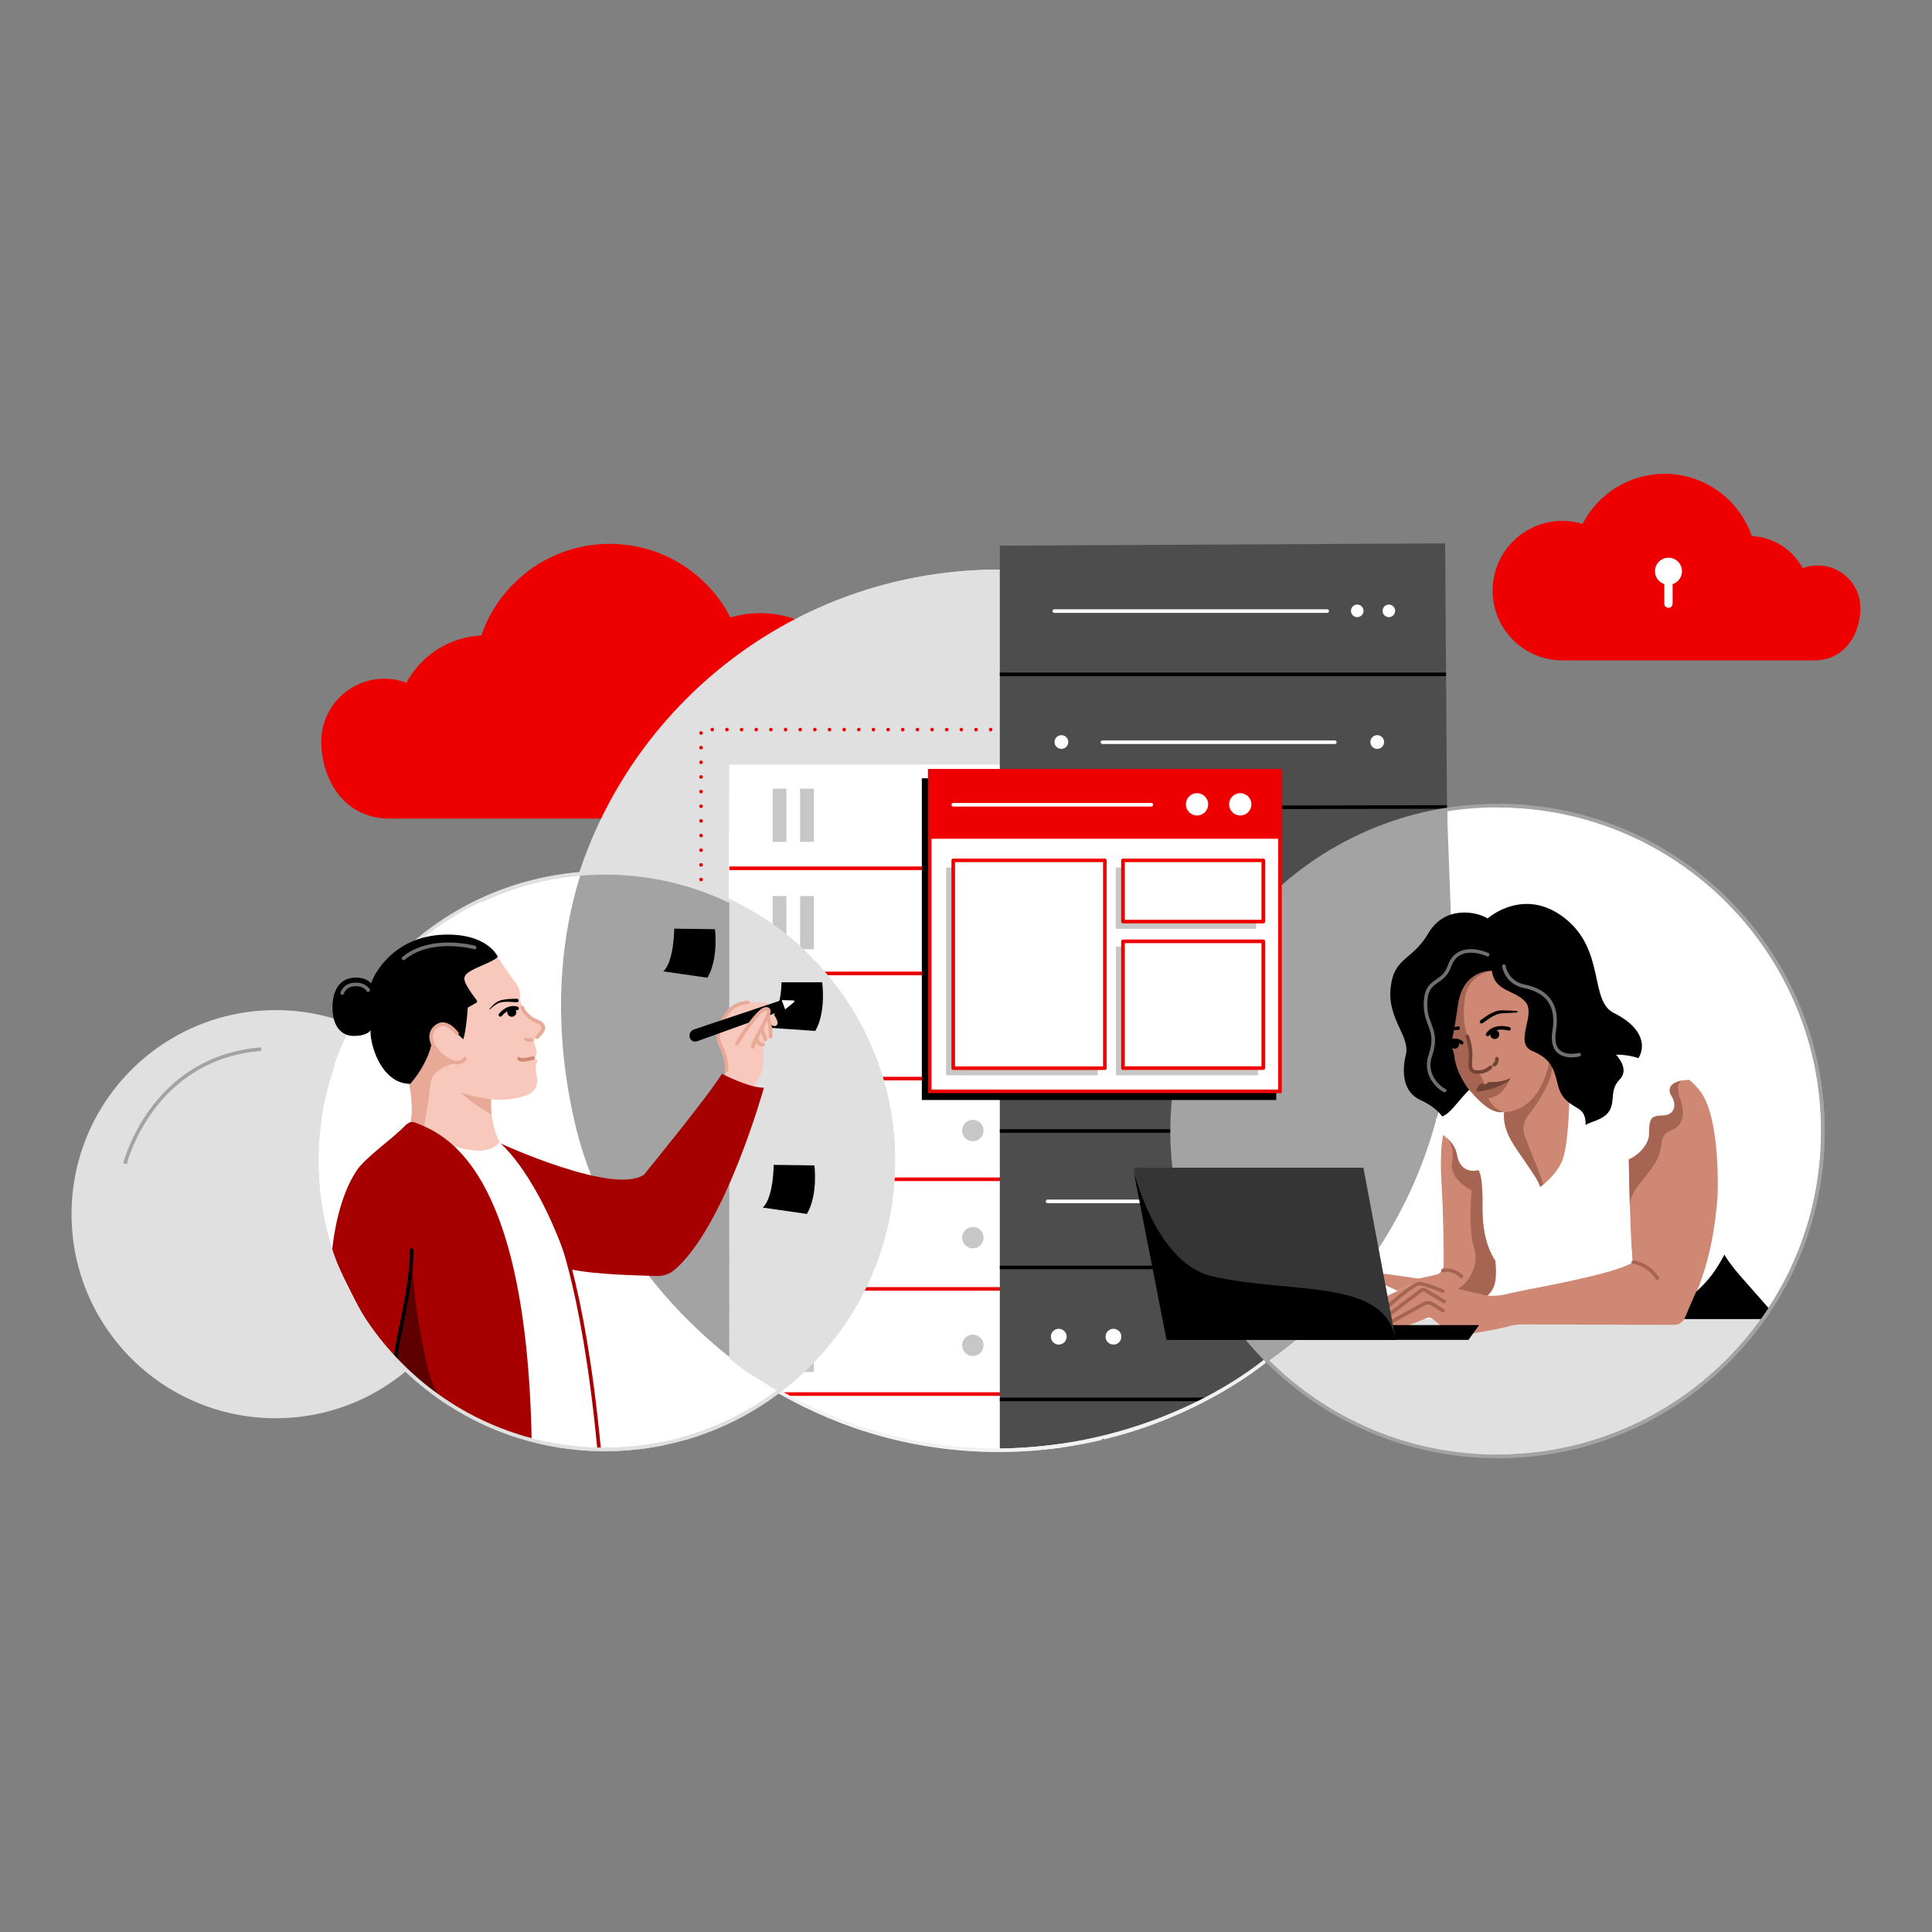 <?xml version="1.0" encoding="UTF-8"?><svg xmlns="http://www.w3.org/2000/svg" viewBox="0 0 1080 1080"><rect x="0" y="0" width="1080" height="1080" fill="#808080" stroke="none"/><defs><clipPath id="uuid-8047add1-6884-4b7a-9b43-f74ceb00a45b"><circle cx="338.41" cy="649.07" r="161.16" fill="none" stroke-width="0"/></clipPath><style>.uuid-05c8a612-f23b-4fe7-b09e-b32672610fa5,.uuid-546b4b9f-081d-4fa6-8e00-d7cc50a5f1f1,.uuid-5ea2d176-75d4-4e78-9fad-d868a45780dc,.uuid-93914291-e6b7-4bd2-b835-eabc854b9f53,.uuid-9b83f23b-c56f-45cd-bf23-0b1178dda0d9,.uuid-ac4ae40d-8b10-45fa-aba8-07a7236e5f92,.uuid-cbfdf83e-bc2f-4582-ba27-e8c50c07e339,.uuid-d1bea373-9ed1-450b-9365-9557c10d5bf6,.uuid-f6c6d612-747d-4bbb-aed5-11de1b09f0c7{fill:none}.uuid-0bb62266-bc0f-4ed5-9590-1fedd74c5112,.uuid-2578983e-756e-45ae-9586-fc7e3b1ecdb4,.uuid-28d80e88-deab-4116-b245-ebd93caeb095,.uuid-41edad0a-ce53-4206-9358-db4eafd911aa,.uuid-4830719a-e8a7-40da-90b3-ef2c350126a4,.uuid-6a6464ad-652c-4b49-8853-255d99f91bd4,.uuid-972451de-91fc-490a-83ed-dbf05671b09c,.uuid-b0300370-7ef1-4221-90ec-543d8bc65ee3,.uuid-c461c299-20e4-4e51-a463-01596243212b,.uuid-c8f6721c-922a-4ae9-9ec1-5447a305c6bb,.uuid-ca6b4fa8-c384-41c5-bf33-6a2019951ff9,.uuid-eb39aa58-c503-4119-8ebc-43dcae6529e5{stroke-width:0}.uuid-05c8a612-f23b-4fe7-b09e-b32672610fa5,.uuid-546b4b9f-081d-4fa6-8e00-d7cc50a5f1f1,.uuid-5ea2d176-75d4-4e78-9fad-d868a45780dc,.uuid-68c562d4-c097-49e2-94f2-39e3fb425b42,.uuid-890e66a0-eaaf-4d9b-aeb2-e00a27450020,.uuid-93914291-e6b7-4bd2-b835-eabc854b9f53,.uuid-9b83f23b-c56f-45cd-bf23-0b1178dda0d9,.uuid-a9f69cbf-60f4-4c73-a629-a9882efde1b0,.uuid-ac4ae40d-8b10-45fa-aba8-07a7236e5f92,.uuid-cbfdf83e-bc2f-4582-ba27-e8c50c07e339,.uuid-d1bea373-9ed1-450b-9365-9557c10d5bf6,.uuid-f6c6d612-747d-4bbb-aed5-11de1b09f0c7{stroke-width:2px}.uuid-546b4b9f-081d-4fa6-8e00-d7cc50a5f1f1,.uuid-890e66a0-eaaf-4d9b-aeb2-e00a27450020,.uuid-93914291-e6b7-4bd2-b835-eabc854b9f53,.uuid-9b83f23b-c56f-45cd-bf23-0b1178dda0d9,.uuid-a9f69cbf-60f4-4c73-a629-a9882efde1b0,.uuid-ac4ae40d-8b10-45fa-aba8-07a7236e5f92,.uuid-cbfdf83e-bc2f-4582-ba27-e8c50c07e339,.uuid-d1bea373-9ed1-450b-9365-9557c10d5bf6,.uuid-f6c6d612-747d-4bbb-aed5-11de1b09f0c7{stroke-miterlimit:10}.uuid-4830719a-e8a7-40da-90b3-ef2c350126a4,.uuid-68c562d4-c097-49e2-94f2-39e3fb425b42,.uuid-a9f69cbf-60f4-4c73-a629-a9882efde1b0{fill:#fff}.uuid-68c562d4-c097-49e2-94f2-39e3fb425b42,.uuid-a9f69cbf-60f4-4c73-a629-a9882efde1b0{stroke:#e00}.uuid-cbfdf83e-bc2f-4582-ba27-e8c50c07e339{stroke:#e0e0e0}.uuid-c8f6721c-922a-4ae9-9ec1-5447a305c6bb{fill:#e0e0e0}.uuid-05c8a612-f23b-4fe7-b09e-b32672610fa5,.uuid-5ea2d176-75d4-4e78-9fad-d868a45780dc,.uuid-890e66a0-eaaf-4d9b-aeb2-e00a27450020,.uuid-93914291-e6b7-4bd2-b835-eabc854b9f53,.uuid-9b83f23b-c56f-45cd-bf23-0b1178dda0d9,.uuid-d1bea373-9ed1-450b-9365-9557c10d5bf6,.uuid-f6c6d612-747d-4bbb-aed5-11de1b09f0c7{stroke-linecap:round}.uuid-890e66a0-eaaf-4d9b-aeb2-e00a27450020,.uuid-d1bea373-9ed1-450b-9365-9557c10d5bf6{stroke:#e8a997}.uuid-5ea2d176-75d4-4e78-9fad-d868a45780dc{stroke:#fff;stroke-linejoin:round}.uuid-05c8a612-f23b-4fe7-b09e-b32672610fa5,.uuid-68c562d4-c097-49e2-94f2-39e3fb425b42{stroke-linejoin:round}.uuid-c461c299-20e4-4e51-a463-01596243212b{fill:#7100ff}.uuid-9b83f23b-c56f-45cd-bf23-0b1178dda0d9{stroke:#724335}.uuid-05c8a612-f23b-4fe7-b09e-b32672610fa5{stroke:#707070}.uuid-93914291-e6b7-4bd2-b835-eabc854b9f53{stroke:#a66552}.uuid-ac4ae40d-8b10-45fa-aba8-07a7236e5f92,.uuid-f6c6d612-747d-4bbb-aed5-11de1b09f0c7{stroke:#000}.uuid-890e66a0-eaaf-4d9b-aeb2-e00a27450020,.uuid-ca6b4fa8-c384-41c5-bf33-6a2019951ff9{fill:#f7c8bb}.uuid-546b4b9f-081d-4fa6-8e00-d7cc50a5f1f1{stroke:#a3a3a3}.uuid-2578983e-756e-45ae-9586-fc7e3b1ecdb4{fill:#a3a3a3}.uuid-28d80e88-deab-4116-b245-ebd93caeb095{fill:#c7c7c7}.uuid-0bb62266-bc0f-4ed5-9590-1fedd74c5112{fill:#a60000}.uuid-41edad0a-ce53-4206-9358-db4eafd911aa{fill:#a66552}.uuid-6a6464ad-652c-4b49-8853-255d99f91bd4{fill:#ce8873}.uuid-972451de-91fc-490a-83ed-dbf05671b09c{fill:#e00}.uuid-b0300370-7ef1-4221-90ec-543d8bc65ee3{fill:#e8a997}</style></defs><g id="uuid-cf31cdb0-fd14-487f-8e84-7dfb8b112965" data-name="Team Collaboration"><g id="uuid-7eb38ced-2fde-4da9-b0ca-5f39e593f06f" data-name="Gray-60"><path d="M837.12 450.33c100.46 0 181.9 81.44 181.9 181.9s-81.44 181.9-181.9 181.9-181.9-81.44-181.9-181.9 81.44-181.9 181.9-181.9" class="uuid-4830719a-e8a7-40da-90b3-ef2c350126a4"/><path d="M985.98 737.38H701.39l8.72 25.07s43.19 51.69 127.01 51.69 136.38-55.68 148.86-76.75Z" class="uuid-c8f6721c-922a-4ae9-9ec1-5447a305c6bb"/><path d="M214.8 379.42c4.36 0 8.53.79 12.38 2.24 8.14-15.09 23.75-25.56 41.88-26.45 10.25-29.79 38.51-51.19 71.77-51.19 29.4 0 54.9 16.72 67.5 41.17 5.26-1.59 10.84-2.45 16.63-2.45 31.72 0 57.43 25.71 57.43 57.43s-25.71 57.43-57.43 57.43H217.87c-26.78 0-38.28-23.54-38.28-42.98 0-19.44 15.76-35.21 35.21-35.21Z" class="uuid-972451de-91fc-490a-83ed-dbf05671b09c"/><circle cx="558.91" cy="565.03" r="245.63" fill="#e0e0e0" stroke="#e0e0e0" stroke-miterlimit="10" stroke-width="2"/><circle cx="154.07" cy="678.73" r="114.07" class="uuid-c8f6721c-922a-4ae9-9ec1-5447a305c6bb"/><path d="M69.86 650.52s14.63-59.12 76.13-64.05" class="uuid-546b4b9f-081d-4fa6-8e00-d7cc50a5f1f1"/><path d="M592.89 809.28V427.41h-185.2l-1.46 326.38s59.22 70.07 186.65 55.48Z" class="uuid-4830719a-e8a7-40da-90b3-ef2c350126a4"/><path fill="none" stroke="#e00" stroke-dasharray="0 8.19" stroke-linecap="round" stroke-miterlimit="10" stroke-width="2" d="M616.37 803.91V407.85H391.89v361.14"/><path d="M407.7 485.37h185.19M407.7 544.15h185.19M407.7 602.94h185.19M407.7 659.22h185.19M407.7 720.51h185.19M437.86 779.29h155.03" class="uuid-a9f69cbf-60f4-4c73-a629-a9882efde1b0"/><path d="M431.9 440.85h7.7v29.75h-7.7zM447.26 440.85h7.7v29.75h-7.7z" class="uuid-28d80e88-deab-4116-b245-ebd93caeb095"/><circle cx="562.44" cy="455.72" r="5.99" class="uuid-c461c299-20e4-4e51-a463-01596243212b"/><circle cx="543.84" cy="455.72" r="5.99" class="uuid-c461c299-20e4-4e51-a463-01596243212b"/><path d="M431.9 500.88h7.7v29.75h-7.7zM447.26 500.88h7.7v29.75h-7.7z" class="uuid-28d80e88-deab-4116-b245-ebd93caeb095"/><circle cx="562.44" cy="515.76" r="5.99" class="uuid-c461c299-20e4-4e51-a463-01596243212b"/><circle cx="543.84" cy="515.76" r="5.99" class="uuid-c461c299-20e4-4e51-a463-01596243212b"/><path d="M431.9 557.85h7.7v29.75h-7.7zM447.26 557.85h7.7v29.75h-7.7z" class="uuid-c461c299-20e4-4e51-a463-01596243212b"/><circle cx="562.44" cy="572.72" r="5.99" class="uuid-c461c299-20e4-4e51-a463-01596243212b"/><circle cx="543.84" cy="572.72" r="5.99" class="uuid-c461c299-20e4-4e51-a463-01596243212b"/><path d="M431.9 617.12h7.7v29.75h-7.7zM447.26 617.12h7.7v29.75h-7.7z" class="uuid-c461c299-20e4-4e51-a463-01596243212b"/><circle cx="566.62" cy="631.99" r="5.99" class="uuid-c461c299-20e4-4e51-a463-01596243212b"/><circle cx="543.84" cy="631.99" r="5.99" class="uuid-28d80e88-deab-4116-b245-ebd93caeb095"/><path d="M431.9 676.98h7.7v29.75h-7.7zM447.26 676.98h7.7v29.75h-7.7z" class="uuid-c461c299-20e4-4e51-a463-01596243212b"/><circle cx="566.62" cy="691.86" r="5.99" class="uuid-c461c299-20e4-4e51-a463-01596243212b"/><circle cx="543.84" cy="691.86" r="5.99" class="uuid-28d80e88-deab-4116-b245-ebd93caeb095"/><path d="M431.9 737.18h7.7v29.75h-7.7z" class="uuid-c461c299-20e4-4e51-a463-01596243212b"/><path d="M447.26 737.18h7.7v29.75h-7.7z" class="uuid-28d80e88-deab-4116-b245-ebd93caeb095"/><circle cx="566.62" cy="752.05" r="5.99" class="uuid-c461c299-20e4-4e51-a463-01596243212b"/><circle cx="543.84" cy="752.05" r="5.99" class="uuid-28d80e88-deab-4116-b245-ebd93caeb095"/><path fill="#4d4d4d" stroke-width="0" d="m558.91 305.02 248.93-1.26 2.07 295.56s-36.62 204.59-251 210.53V305.02"/><path d="M558.91 376.96h249.44M558.91 451.58l249.96-.49M558.91 632.23h237.68M558.91 708.49h201.51M558.91 782.27h114.76" class="uuid-ac4ae40d-8b10-45fa-aba8-07a7236e5f92"/><circle cx="769.88" cy="414.79" r="3.84" class="uuid-4830719a-e8a7-40da-90b3-ef2c350126a4"/><circle cx="591.85" cy="747.22" r="4.42" class="uuid-4830719a-e8a7-40da-90b3-ef2c350126a4"/><circle cx="622.43" cy="747.22" r="4.42" class="uuid-4830719a-e8a7-40da-90b3-ef2c350126a4"/><circle cx="593.33" cy="414.79" r="3.84" class="uuid-4830719a-e8a7-40da-90b3-ef2c350126a4"/><circle cx="758.71" cy="341.47" r="3.51" class="uuid-4830719a-e8a7-40da-90b3-ef2c350126a4"/><circle cx="776.38" cy="341.47" r="3.51" class="uuid-4830719a-e8a7-40da-90b3-ef2c350126a4"/><path d="M589.36 341.6h152.55" class="uuid-5ea2d176-75d4-4e78-9fad-d868a45780dc"/><circle cx="755.56" cy="671.58" r="4.05" class="uuid-4830719a-e8a7-40da-90b3-ef2c350126a4"/><circle cx="742.72" cy="671.58" r="4.05" class="uuid-4830719a-e8a7-40da-90b3-ef2c350126a4"/><circle cx="769.24" cy="671.58" r="4.05" class="uuid-4830719a-e8a7-40da-90b3-ef2c350126a4"/><path d="M585.6 671.58h129.89M616.28 414.91h129.89" class="uuid-5ea2d176-75d4-4e78-9fad-d868a45780dc"/><path d="M837.12 450.33c100.46 0 181.9 81.44 181.9 181.9s-81.44 181.9-181.9 181.9-181.9-81.44-181.9-181.9 81.44-181.9 181.9-181.9" class="uuid-546b4b9f-081d-4fa6-8e00-d7cc50a5f1f1"/><path fill="#fff" stroke="#e0e0e0" stroke-miterlimit="10" stroke-width="2" d="M329.28 488.16c2.95-.16 5.92-.24 8.92-.24 89.01 0 161.16 72.15 161.16 161.16S427.21 810.24 338.2 810.24s-161.16-72.15-161.16-161.16 67.38-156.29 152.24-160.92"/><path d="M715.51 496.95v113.12h-58.96s7.4-70.08 58.96-113.12Z" class="uuid-972451de-91fc-490a-83ed-dbf05671b09c"/><path d="m808.88 452.24 2.46 67.35s23.37 153.32-102.65 241.47c0 0-92.79-87.19-32.31-216.59 0 0 39.13-77.65 132.5-92.23Z" class="uuid-2578983e-756e-45ae-9586-fc7e3b1ecdb4"/><path d="M515.31 435.07h198.11V614.9H515.31z" class="uuid-eb39aa58-c503-4119-8ebc-43dcae6529e5"/><path d="M519.73 430.84h195.78v179.23H519.73z" class="uuid-a9f69cbf-60f4-4c73-a629-a9882efde1b0"/><path d="M519.73 430.84h195.78v38.03H519.73z" class="uuid-972451de-91fc-490a-83ed-dbf05671b09c"/><circle cx="669.14" cy="449.62" r="6.24" class="uuid-4830719a-e8a7-40da-90b3-ef2c350126a4"/><circle cx="693.31" cy="449.62" r="6.24" class="uuid-4830719a-e8a7-40da-90b3-ef2c350126a4"/><g clip-path="url(#uuid-8047add1-6884-4b7a-9b43-f74ceb00a45b)"><path d="M337.95 457.61s-40.96 64.89-16.59 170.16c22.87 98.76 110.53 147.55 110.53 147.55l100.97 78 2.7-381.68-197.61-14.03Z" class="uuid-2578983e-756e-45ae-9586-fc7e3b1ecdb4"/></g><path d="m450.14 589.42 22.28 4.54s-.96 16.52-9.2 25.87l-23.63-8.14s6.19-2.34 10.55-22.28ZM376.91 519.13l22.74.29s2.15 16.41-4.19 27.14l-24.74-3.57s5.64-3.46 6.19-23.86Z" class="uuid-eb39aa58-c503-4119-8ebc-43dcae6529e5"/><path d="M1016.09 316.07c-2.96 0-5.79.54-8.41 1.52-5.53-10.25-16.13-17.36-28.44-17.96-6.96-20.23-26.15-34.76-48.74-34.76-19.96 0-37.28 11.35-45.83 27.96-3.57-1.08-7.36-1.66-11.29-1.66-21.54 0-39 17.46-39 39s17.46 39 39 39H1014c18.18 0 25.99-15.98 25.99-29.19s-10.7-23.91-23.91-23.91Z" class="uuid-972451de-91fc-490a-83ed-dbf05671b09c"/><circle cx="932.69" cy="319.32" r="7.55" class="uuid-4830719a-e8a7-40da-90b3-ef2c350126a4"/><path d="M932.69 339.77c-1.28 0-2.32-1.04-2.32-2.32v-10.58c0-1.28 1.04-2.32 2.32-2.32s2.32 1.04 2.32 2.32v10.58c0 1.28-1.04 2.32-2.32 2.32Z" class="uuid-4830719a-e8a7-40da-90b3-ef2c350126a4"/><path d="M500.29 648.25c0-84.35-64.57-136.35-92.6-144.37l-.03 255.37c8.31 7.74 16.6 11.52 27.46 18.66 6.72-4.06 65.17-48.25 65.17-129.65Z" class="uuid-c8f6721c-922a-4ae9-9ec1-5447a305c6bb"/><path d="M436.87 549.1h22.74s2.35 16.38-3.85 27.19l-29.44-2.01s10.26-4.78 10.55-25.18ZM432.51 651.17l22.74.29s2.15 16.41-4.19 27.14l-24.74-3.57s5.64-3.46 6.19-23.86Z" class="uuid-eb39aa58-c503-4119-8ebc-43dcae6529e5"/><path d="M807.29 632.23s-2.84 7.15-1.42 30.45c1.06 17.37 1.17 36.07 1.16 44.45 0 2.64-1.84 4.92-4.42 5.5l-8.52 1.89c-.67.15-1.37.18-2.05.08l-17.25-2.46c-1.11-.16-2.23.17-3.09.89l-12.6 10.68c-.81.69-1.32 1.71-1.22 2.77.09 1.07.83 1.84 3.62-.07 3.51-2.39 7.36-5.67 9.42-7.48.93-.81 2.23-1.03 3.37-.56l6.99 3.19 6.3-3.13c1.27-.63 2.37-1.17 2.88-1.19l37.82 8.85 1.01-.54c4.18-2.22 6.8-6.57 6.8-11.31v-3.37l-2.66-65.47-26.17-13.18ZM818.14 536.43s-17.39 9.27-10.36 40.08c0 0 3.67 6.7 5.43 15.17 1.76 8.46 4.95 15.33 9.26 19s8.83 11.62 18.31 10.98l-2.5 23.98 14.53 25.41 24.42-5.14 18.04-32.57 10.22-46.3-39.27-37.52-48.07-13.1Z" class="uuid-6a6464ad-652c-4b49-8853-255d99f91bd4"/><path d="M827.61 570.35c3.67-2.61 7.64-5.75 12.41-5.54 2.59.02 5.44.13 8 .36.23.02.4.22.38.45-.02.21-.19.37-.4.39-1.77.1-6.24.35-7.95.43-4.26.07-7.83 3.18-11.24 5.49-1.05.79-2.26-.76-1.23-1.58Z" class="uuid-eb39aa58-c503-4119-8ebc-43dcae6529e5"/><circle cx="835.55" cy="578.27" r="2.55" class="uuid-eb39aa58-c503-4119-8ebc-43dcae6529e5"/><path d="M831.6 578.27s2.81-5.48 11.95-3.14" class="uuid-f6c6d612-747d-4bbb-aed5-11de1b09f0c7"/><path d="M840.77 621.65s19.17 1.29 25.19-27.62c0 0 1.34.63 1.53 2 .9 6.73-6.93 19.58-13.43 27.77-3 3.79-2.81 8.82-1.6 11.56 1.13 2.56 1.28 3.62 5.92 14.99 2.34 5.72 4.44 11.78 4.44 11.78l-1.91 1.5s-10.2-17.06-12.99-20.93c-2.96-4.1-7.96-12.43-7.14-21.04Z" class="uuid-41edad0a-ce53-4206-9358-db4eafd911aa"/><path d="M833.95 542.7s-12.98 1.46-15.03 15.21c-1.64 11.03.41 17.59.41 17.59s2.16 6.98 2.73 14.87c.57 7.89-1.27 8.14 4.16 9.48 0 0 3.18 2.16 3.75 7.86.57 5.7 4.62 12.37 10.8 13.94 0 0-6.38 3.13-18.31-10.98-11.93-14.12-7.06-14.38-11.16-23.1-4.1-8.72 2.17-13.05 2.27-25.72.1-12.67 11.2-19.15 20.38-19.15Z" class="uuid-41edad0a-ce53-4206-9358-db4eafd911aa"/><circle cx="813.1" cy="583.71" r="2.55" class="uuid-eb39aa58-c503-4119-8ebc-43dcae6529e5"/><path d="M817.08 582.91s-2.81-2.63-7.02-.61" class="uuid-f6c6d612-747d-4bbb-aed5-11de1b09f0c7"/><path d="m815.15 575.76-7.54.29c-.68.03-.78-.99-.11-1.1l7.45-1.18c1.38-.18 1.59 1.9.2 1.99Z" class="uuid-eb39aa58-c503-4119-8ebc-43dcae6529e5"/><path fill="#724335" stroke-width="0" d="M844.46 602.65c-1.89 3.85-5.85 6.41-9.86 7.73l-1.41.39c-.26.08-.38.11-.59.02-.2-.09-.41-.25-.62-.38-.99-.69-1.43.74-2.09 1.09-.39.16-.87.03-1.31-.01-1.16-.21-2.51-.58-3.33-1.69l.05-.73c.79-1.24 1.11-2.31 2.28-3.1 1.05-.98 2.54.83 3.58-.38.35-.37.84-.81 1.35-.71 4.11.18 8.12-.45 11.95-2.22Z"/><path d="M843.75 603.91s-3.14 8.21-10.45 9.79c-6.9 1.49-8.24-3.3-8.24-3.3s10.94-.85 18.69-6.48Z" class="uuid-41edad0a-ce53-4206-9358-db4eafd911aa"/><path d="M820.19 579.32s2.15 5.31 1.87 11.06c-.29 5.74-.86 8.95 4.02 8.95s7.15-2.77 7.15-2.77M835.29 595.17s1.5-.35 1.5-3.39" class="uuid-9b83f23b-c56f-45cd-bf23-0b1178dda0d9"/><path d="M840.77 621.65s-1.28 6.64 3.64 15.42c4.93 8.78 15.85 22.06 16.49 26.55 0 0 9.42-6.64 12.63-15.42s3.71-31.71 3.71-31.71l26.06-26.91s6.85.04 14.56 2.31c7.71 2.27 13.11 2.14 13.11 2.14S907 608.35 911.32 647.4c4.32 39.06 2.59 50.85 2.59 50.85h-81.28s-4.32-8.19-3.89-24.91c.43-16.72-2.33-19.17-2.33-19.17s-9.78 2.88-11.94-8.5c-2.16-11.39-11.96-9.66-11.82-20.32 0 0 5.5-1.4 8.95-5.31s9.66-10.83 9.66-10.83 5.6 6.92 10.73 10.25c5.13 3.33 8.78 2.18 8.78 2.18Z" class="uuid-4830719a-e8a7-40da-90b3-ef2c350126a4"/><path d="M833.95 542.7s-16.09-.98-18.9 18.81c-2.81 19.79-4.35 23.06-4.35 23.06s1.85 1.48 2.4 6.64c.56 5.16 3.97 12.82 8.16 18.01 0 0-3.25 3.29-6.21 6.92s-6.89 7.73-8.95 7.89c0 0-2.85-4.89-12.16-9.15-9.31-4.26-10.57-14.93-8.05-25.29 2.52-10.37-10.41-19.83-8.52-37.35 1.89-17.52 11.83-14.83 21.14-30.61s27.18-11.99 33.08-8.21c0 0 20.26-18.15 43.14-.16s13.57 46.23 27.46 53.02c13.89 6.79 18.78 16.72 13.73 25.24 0 0-5.84-2.14-12.62-1.94 0 0 7.95 7.82 2.18 13.77-5.77 5.96-2.57 11.61-5.61 17.24-3.04 5.63-11.6 6.5-13.56 8.38 0 0 .63-5.17-2.51-8.07s-10.46-4.48-12.83-14.05c-2.37-9.58-3.85-14.91-14.41-19.35-10.56-4.44 2.27-20.34-3.75-27.35-6.02-7.01-17.07-5.39-18.85-17.45Z" class="uuid-eb39aa58-c503-4119-8ebc-43dcae6529e5"/><path d="M949.81 609.15c-10.57-12.58-20.42-12.06-20.42-12.06-5.03-.03-11.83 16.14-14.72 23.66-1.22 2.38-4.31 15.7-4.12 29.61.3 22.35 1.64 54.26 2.07 54.74 2.94 3.24-68.48 17.83-68.48 17.83l-2.35.55c-5.04 1.19-10.29 1.19-15.33.01l-29.9-6.99c-2.22-.52-4.54-.25-6.58.76l-23.15 11.48c-1.78.88-2.22 3.33-.73 4.64.78.68 2.33 1.73 4.29 1.07 0 0-5.04 2.92-1.79 6.17 2.2 2.2 15.38-5.57 15.38-5.57s-7.96 3.64-5.7 7.11c1.29 1.98 14.5-3.24 20.16-5.73 0 0 1.32-.16 3.37 1.63 3.68 3.22 9.71 7.89 13.85 8 6.34.17 26.03-4.17 26.03-4.17l.77-.24c2.83-.87 5.77-1.31 8.73-1.3l79.5.24 5.18.02c2.57 0 4.9-1.5 5.96-3.84l7.03-15.59c1.87-4.14 3.23-8.33 4.46-12.52 1.24-4.19 2.24-8.41 3.12-12.63 1.73-8.45 2.89-16.95 3.59-25.48.19-2.34 2.17-46.63-10.24-61.4Z" class="uuid-6a6464ad-652c-4b49-8853-255d99f91bd4"/><path d="M943.81 602.01s-11.22-9.39-13.02-1.09c-1.23 5.66-4.46 5.62-2.17 7.55-8.17 1.6 4.57 12.95 4.57 12.95-8.95.47-10.37.79-11.53 12.03-1.16 11.25-11.18 14.79-11.18 14.79l.64 26.96c-.29-9.58 7.17-14.35 13.63-24.21 6.46-9.86 1.16-16.02 9.86-19.38 9.16-3.53 5.86-15.36 3.95-18.79-.06-5.19-2.92-7.08 5.24-10.82Z" class="uuid-41edad0a-ce53-4206-9358-db4eafd911aa"/><path d="M910.34 648.05s-2.61-27.56 8.01-43.47c10.63-15.91 22.99-10.49 22.99-10.49s5.42 3.69 8.46.65c0 0 .43 8.66-6.94 8.99-7.37.33-11.71 3.8-8.46 9.01 3.25 5.2 1.52 10.84-5.42 10.84s-7.16 3.04-7.16 10.19-8.11 13.16-11.48 14.27ZM832.63 698.26s6.33 17.83 23.16 22.22c0 0 53.81-9.72 56.83-15.38l-.53-6.84h-79.46ZM963.24 699.9s-2.58-20.97-3.67-24.28c-2.2 33.08-17.73 61.15-17.73 61.15l6.23-14.58c6.79-6.97 9.34-8.55 15.89-20.84-.55-.98-.71-1.45-.71-1.45Z" class="uuid-4830719a-e8a7-40da-90b3-ef2c350126a4"/><path d="M973.57 714.1c-5.9-6.7-8.52-10.78-9.62-12.75-4.62 8.69-8.39 13.96-15.89 20.84 0 0-4.59 10.43-6.53 15.17h43.26c1.41-1.86 3.07-3.81 4.07-5.91-4.21-4.78-10.29-11.67-15.29-17.35Z" class="uuid-eb39aa58-c503-4119-8ebc-43dcae6529e5"/><path d="M840.68 540.12s1.42 9.14 11.24 11.18 19.72 7.49 16.88 25.11c-2.84 17.62 13.94 13.17 13.94 13.17" class="uuid-05c8a612-f23b-4fe7-b09e-b32672610fa5"/><path fill="none" stroke="#f2f2f2" stroke-miterlimit="10" stroke-width="2" d="M707.12 760.93c-38.63 30.17-94.36 49.74-149.04 49.74-44.77 0-86.74-11.98-122.88-32.9"/><path d="M324.6 488.5c32.17-98.18 124.54-169.1 233.48-169.1" class="uuid-cbfdf83e-bc2f-4582-ba27-e8c50c07e339"/><path d="m778.28 738.66 17.9-9.94c1.32-.73 2.94-.7 4.23.09l6.24 3.83" class="uuid-93914291-e6b7-4bd2-b835-eabc854b9f53"/><path d="m776.86 734.6 17.4-13.18c.74-.56 1.75-.62 2.55-.14l10.55 6.31" class="uuid-93914291-e6b7-4bd2-b835-eabc854b9f53"/><path d="M776.59 729.65s13.65-12.28 17.02-12.09 12.91 4.17 12.91 4.17" class="uuid-93914291-e6b7-4bd2-b835-eabc854b9f53"/><path d="M276.39 532.39s8.86 13.25 11.63 16.7c2.63 3.29 2.56 5.11 2.75 8.98.18 3.87 2.46 6.91 5.86 10.43 3.4 3.51 7.9 2.72 6.75 6.52s-3.97 5.22-5.06 6.64c0 0 .39 1.57 1.4 5.05 1.1 3.78-1.64 4.77-1.64 4.77s2.21.49 2.21 1.55-1.55 3.26-.57 6.93c.99 3.67 1.77 9.85-5.97 12.51-7.73 2.66-15.08 2.51-19.23 2.03 0 0-.95 13.46 5.14 24.62 6.09 11.17-3.6 19.97-3.6 19.97l-52.92-16.51 3.72-7.8c3.29-6.9 4.39-14.63 3.16-22.17-.62-3.78-1.48-8.04-2.69-12.18 0 0-16.39-9.37-9.44-38.17 6.95-28.8 19.34-49.82 58.49-29.87Z" class="uuid-ca6b4fa8-c384-41c5-bf33-6a2019951ff9"/><path d="M256.46 593.93s-14.97 2.02-15.91 12.09c-1.47 15.63-2.44 15.36-3.43 23.63-6.42-2.7-5.49-2.14-7.6-2.44 0 0 1.99-6.95-.88-21.9 0 0 8.42-6.55 12.83-22.92 0 0 3.55 10.56 14.99 11.55Z" class="uuid-b0300370-7ef1-4221-90ec-543d8bc65ee3"/><path d="M288.79 560.31c-3.27-.2-6.86-.76-9.99.37-1.84.87-3.52 2.11-4.92 3.6-.15.17-.43-.06-.28-.24 1.77-2.18 4.03-4.36 6.83-5.02 2.82-.61 5.61-.69 8.48-.71.55 0 1 .45 1 1 0 .59-.53 1.06-1.12.99Z" class="uuid-eb39aa58-c503-4119-8ebc-43dcae6529e5"/><path d="M289.05 563.7s-4.65-1.94-9.31 3.63" class="uuid-f6c6d612-747d-4bbb-aed5-11de1b09f0c7"/><circle cx="286.1" cy="565.84" r="2.54" class="uuid-eb39aa58-c503-4119-8ebc-43dcae6529e5"/><path d="M291.93 563.26s1.64 4.99 8.22 7.65c6.65 2.69 2.49 6.33.11 8.9M297.09 581.4s-2.04.06-3.07-.43" class="uuid-d1bea373-9ed1-450b-9365-9557c10d5bf6"/><path fill="none" stroke="#ce8873" stroke-linecap="round" stroke-miterlimit="10" stroke-width="2" d="M298.07 591.48s-.51 0-2.52.55-5.05.66-5.4-.21"/><path d="m420.8 607.98 3.73-6.2c1.39-2.31 2.12-4.95 2.12-7.64v-10.2s1.05-1.22 1.19-2.89c0 0 2.95.83 2.89-3.49-.05-3.22.25-5.28-.42-5.94 0 0 2 3.22 3.88 1.44 1.89-1.78-2.44-7.1-2.44-7.1s-1.55-2-3.33-2c0 0 3.05-3.11-.58-3.66-3.63-.55-14.62.44-14.62.44s-1.78.55-4.55 3.22c-2.77 2.66-6.21 6.44-6.21 7.32s-3.11 7.21 1.44 15.54c4.55 8.32 1.07 14.28 1.07 14.28s11.04 6.52 15.84 6.88Z" class="uuid-ca6b4fa8-c384-41c5-bf33-6a2019951ff9"/><path d="M406.11 598.4s1.08-4.92-3.5-14.39c-4.58-9.48 6.06-20.05 6.06-20.05s3.32-3.34 9.37-3.58" class="uuid-890e66a0-eaaf-4d9b-aeb2-e00a27450020"/><path stroke="#000" stroke-linecap="round" stroke-linejoin="round" stroke-width="2" d="M386.59 579.85h0c.39 1.12 1.61 1.7 2.72 1.3l48.88-17.64-1.22-3.39-48.69 16.28c-1.42.48-2.18 2.02-1.69 3.44Z"/><path d="m436.97 559.08 6.62.15c.48.01.69.62.32.92l-5.01 4.12" class="uuid-4830719a-e8a7-40da-90b3-ef2c350126a4"/><path d="M411.95 583.38s11.75-19.79 16.48-19.42c4.73.37-3.99 10.74-7.74 21.29" class="uuid-890e66a0-eaaf-4d9b-aeb2-e00a27450020"/><path d="M278.88 638.81s43.39 17.97 55.96 170.59c0 0-20.92.27-40.22-4.5 0 0-1.29-81.16-51.68-168.43 0 0 27.24 13.47 35.93 2.33Z" class="uuid-4830719a-e8a7-40da-90b3-ef2c350126a4"/><path d="M426.65 583.94s-3.37.96-3.62-4.18" class="uuid-d1bea373-9ed1-450b-9365-9557c10d5bf6"/><path fill="#00db00" stroke="#e8a997" stroke-linecap="round" stroke-miterlimit="10" stroke-width="2" d="M427.84 581.05s-1.71-3.86-1.86-6.98"/><path d="M226.25 629.43c1.59-1.68 3.68-2.78 5.83-1.92 15.67 6.3 62.16 23.35 65.12 177.56 0 0-44.71-7.39-81.02-49.65-11.74-13.67-30.73-54.29-30.49-56.71.86-8.51 3.87-29.37 13.52-44.15 4.9-7.51 20.34-18.03 27.04-25.13ZM279.66 639.13s63.52 29.28 80.37 17.49c0 0 36.23-44.28 43.54-56.39 0 0 14.48 7.74 23.47 7.82 0 0-21.44 77.23-49.87 101.73-2.79 2.4-6.39 3.65-10.07 3.52-9.28-.33-34.3-.65-48.62-3.86-17.77-53.58-38.81-70.33-38.81-70.33Z" class="uuid-0bb62266-bc0f-4ed5-9590-1fedd74c5112"/><path fill="#7100ff" stroke="#e8a997" stroke-linecap="round" stroke-miterlimit="10" stroke-width="2" d="m430.83 579.47-.1-2.92c-.1-2.92-.65-5.81-1.65-8.56h0"/><path fill="#5f0000" stroke-width="0" d="M230.03 703.55s1.51 24.44 4.94 41.01c3.42 16.57 4.27 27.33 12.08 37.98 0 0-17.96-13.5-25.94-21.97 0 0 .33-10.97 4.67-28.3 4.34-17.32 4.25-28.73 4.25-28.73Z"/><path d="M230.03 698.71s1.23 9.21-5.45 40.92c-1.87 8.87-2.88 14.06-3.47 19.96" class="uuid-f6c6d612-747d-4bbb-aed5-11de1b09f0c7"/><path fill="none" stroke="#a60000" stroke-linecap="round" stroke-miterlimit="10" stroke-width="2" d="M309.7 681.51s16.15 33.29 25.14 127.89"/><path d="M278.29 534.83s-5.75-13.41-30.84-12.32c-27.6 1.2-38.61 22.27-39.96 27.2 0 0-3.01-4.03-10.53-3.09-7.44.92-10.97 7.35-11.09 16.07-.16 11.63 5.52 16.4 11.71 16.4 8.52 0 9.76-3.51 9.76-3.51-.39.65-.29 4.29 1.02 9.2 1.8 6.74 7.82 21.1 20.99 21.1 10.78-12.58 12.12-23.5 12.12-23.5s-1.23-2.44-.17-4.87c1.84-4.21 7.26-8.38 14.19.23l3.48 3.23c1.77-5.14 2.54-17.71 2.54-17.71l4.95-2.83c.32-.32.35-.82.08-1.18-.54-.73-2.79-3.77-3.26-4.51-3.57-5.59-5.61-8.4-1.08-11.42 4.52-3.02 13.86-5.74 16.1-8.48Z" class="uuid-eb39aa58-c503-4119-8ebc-43dcae6529e5"/><path d="M255.48 577.74s-5.72-8.1-11.22-4.16c-6.01 4.3-2.84 11.65 2.37 16.07 5.56 4.71 10.67 5.82 13.23 2.17" class="uuid-d1bea373-9ed1-450b-9365-9557c10d5bf6"/><path d="M274.52 614.51s-9.39-1.21-16.82-3.79c0 0 3.95 4.77 17.14 12.45 0 0-.52-.9-.32-8.66Z" class="uuid-b0300370-7ef1-4221-90ec-543d8bc65ee3"/><path d="M265.33 529.64s-24.33-6.72-39.72 6.08M205.82 553.53s-1.93-3.76-8.15-3.16c-5.19.5-6.36 4.72-6.36 4.72" class="uuid-05c8a612-f23b-4fe7-b09e-b32672610fa5"/><path d="M913.02 705.52s7.68.68 13.45 8.87M806.52 710.28s4.89-1.73 10.47 3.2" class="uuid-93914291-e6b7-4bd2-b835-eabc854b9f53"/><path d="M835.87 704.72s-7.27-8.6-7.17-29.09c.1-20.49-2.3-21.44-2.3-21.44-1.85.39-3.38.46-4.68.23-.16-.07-.32-.14-.49-.22 0 0 .01.04.03.13-3.56-.84-6.06-3.82-6.8-8.64-1.01-6.67-7.75-11.29-7.75-11.29s6.99 3.84 5.04 14.9c-1.84 10.41 10.89 15.96 10.89 15.96s-1.93 22.3 1.22 31.57c3.99 11.73-4.74 21.64-8.9 23.66l16.34 3.77s6.61-3.39 4.57-19.54Z" class="uuid-41edad0a-ce53-4206-9358-db4eafd911aa"/><path d="M776.13 748.99h44.77l5.93-8.25h-50.7v8.25z" class="uuid-eb39aa58-c503-4119-8ebc-43dcae6529e5"/><path fill="#353535" stroke-width="0" d="M652.09 748.99h128.13l-18.07-96.25H634.02l18.07 96.25z"/><path d="M633.31 652.74s12 53.26 44.44 60.74c43.92 10.13 96.51.66 102.47 35.51H652.09l-18.78-96.25Z" class="uuid-eb39aa58-c503-4119-8ebc-43dcae6529e5"/><path fill="none" stroke="#707070" stroke-linecap="round" stroke-miterlimit="10" stroke-width="2" d="M831.6 533.65s-16.43-7.68-21.36 6.47c-3.52 10.1-12.11 6.91-13.23 18.45-1.44 14.74 7.84 15.98 2.53 31.52-3.99 11.7 6.38 19.03 8.02 19.45"/><path fill="none" stroke="#fff" stroke-linecap="round" stroke-miterlimit="10" stroke-width="2" d="M532.87 449.85h110.75"/><path d="M837.12 450.33c100.46 0 181.9 81.44 181.9 181.9s-81.44 181.9-181.9 181.9" class="uuid-546b4b9f-081d-4fa6-8e00-d7cc50a5f1f1"/><path d="M370.72 806.95c-10.5 2.15-21.38 3.28-32.52 3.28-89.01 0-161.16-72.15-161.16-161.16 0-18.84 3.23-36.92 9.17-53.72M268.91 503.53c18.46-8.8 38.85-14.2 60.37-15.37M329.28 488.16c2.95-.16 5.92-.24 8.92-.24 89.01 0 161.16 72.15 161.16 161.16 0 73.93-49.78 136.23-117.65 155.22" class="uuid-cbfdf83e-bc2f-4582-ba27-e8c50c07e339"/><path d="M623.72 484.98h78.44v34.23h-78.44zM623.82 529.14h79.42v71.99h-79.42zM528.87 484.95h84.75v116.18h-84.75z" class="uuid-28d80e88-deab-4116-b245-ebd93caeb095"/><path d="M532.87 480.95h84.75v116.18h-84.75zM627.75 480.95h78.44v34.23h-78.44zM627.75 526.2h78.44v70.88h-78.44z" class="uuid-68c562d4-c097-49e2-94f2-39e3fb425b42"/></g></g></svg>

